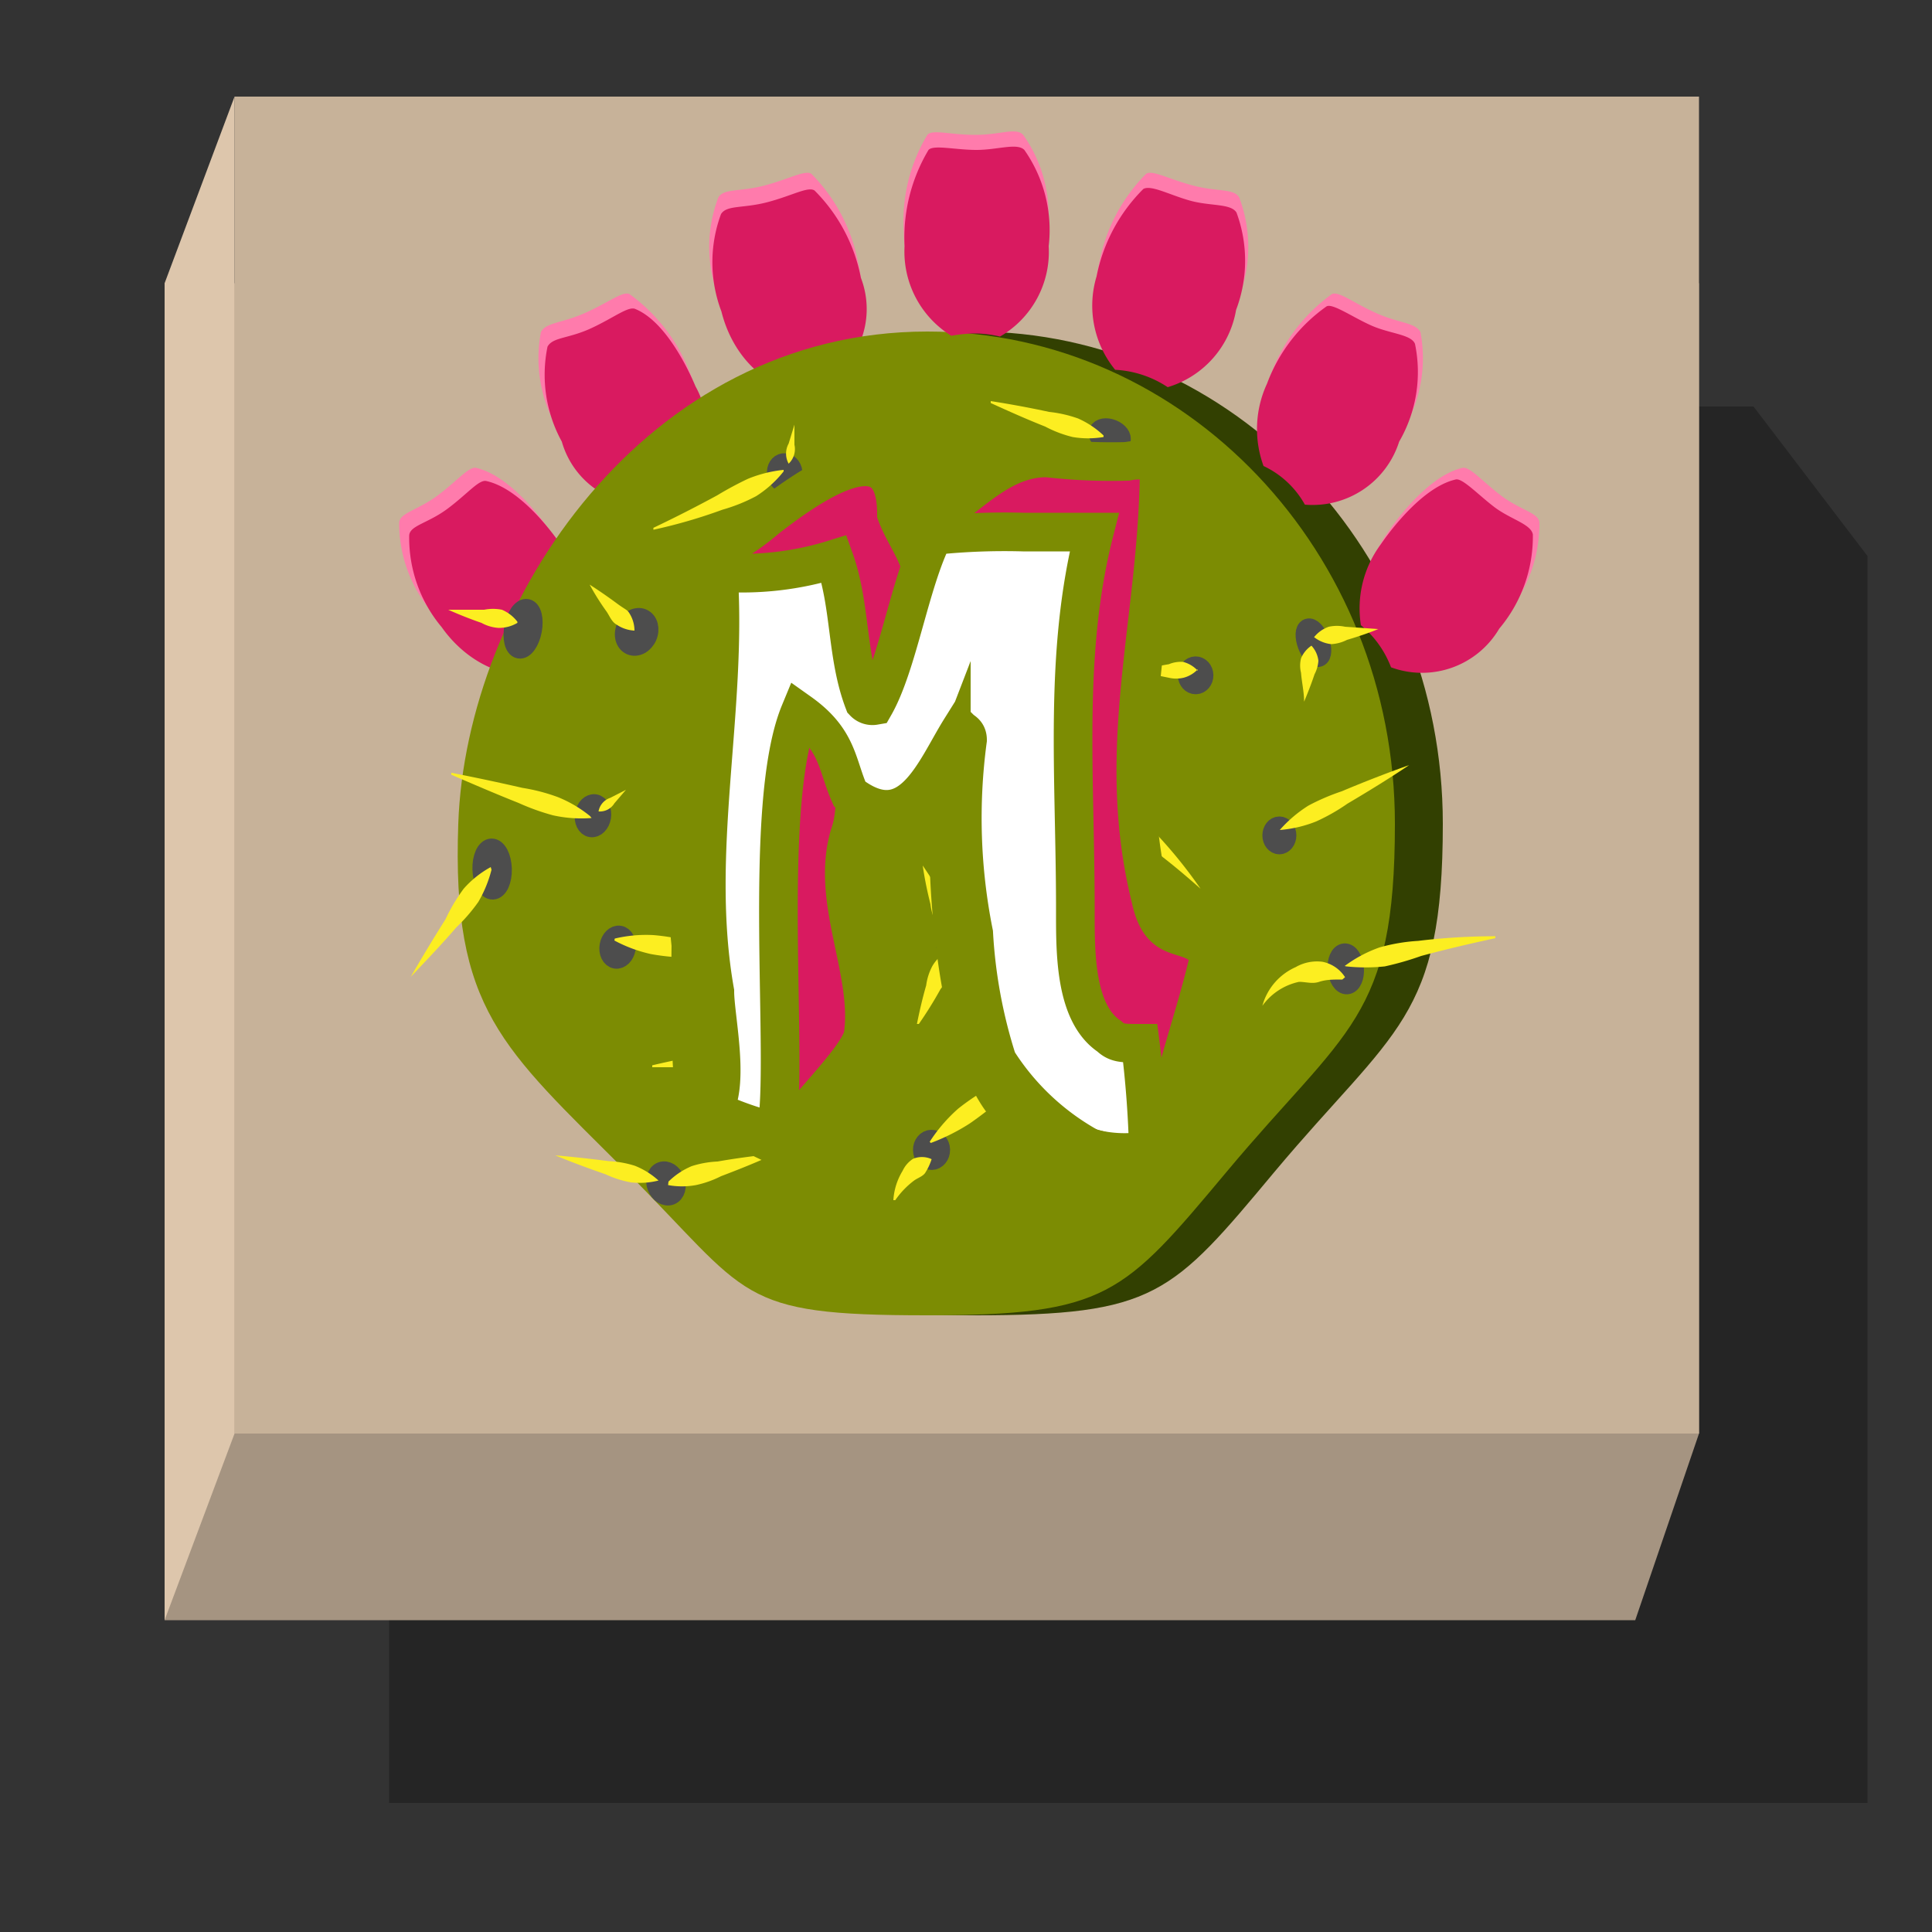 <svg xmlns="http://www.w3.org/2000/svg" viewBox="0 0 50 50"><rect x="0" y="0" width="50" height="50" fill="#333333" stroke="none"/><g id="logo-button-pressed"><g id="button"><polyline points="48.33 14.39 48.33 46.66 10.07 46.66 10.07 10.52 45.38 10.52" style="opacity:0.28"/><polyline points="43.97 37.1 43.97 7.33 4.26 7.33 4.26 41.93 42.32 41.93" style="fill:#a59481"/><rect x="6.07" y="2.5" width="37.9" height="34.6" style="fill:#c7b299"/><polygon points="6.07 2.5 4.26 7.33 4.26 41.93 6.07 37.1 6.07 2.5" style="fill:#ddc6ac"/></g><g id="logo-nopal"><g id="nopal"><g id="Tuna_6" data-name="Tuna 6"><path d="M14.41,11.06c.54,1.26,1.74,2,2.69,1.55s1.28-1.75.74-3a4.47,4.47,0,0,0-1.55-2c-.18-.08-.54.22-1.15.49s-1,.24-1.14.49A3.61,3.61,0,0,0,14.41,11.06Z" style="fill:#ff7bac"/><path d="M14.54,11.43A2.25,2.25,0,0,0,17.24,13,2.25,2.25,0,0,0,18,10c-.08-.19-.69-1.64-1.55-2-.18-.09-.54.21-1.14.49s-1,.23-1.14.48A3.6,3.6,0,0,0,14.54,11.43Z" style="fill:#d91a60"/></g><g id="Tuna_5" data-name="Tuna 5"><path d="M18.59,7.67C18.93,9,20,9.88,21,9.63s1.53-1.54,1.2-2.87A4.43,4.43,0,0,0,21,4.5c-.16-.11-.57.13-1.21.3s-1.06.07-1.2.31A3.6,3.6,0,0,0,18.59,7.67Z" style="fill:#ff7bac"/><path d="M18.67,8.06c.33,1.33,1.41,2.21,2.41,2a2.25,2.25,0,0,0,1.2-2.87,4.36,4.36,0,0,0-1.2-2.26c-.17-.11-.57.13-1.21.3s-1.06.07-1.21.31A3.59,3.59,0,0,0,18.67,8.06Z" style="fill:#d91a60"/></g><g id="Tuna_7" data-name="Tuna 7"><path d="M11.22,15.89c.79,1.12,2.11,1.55,2.95,1s.89-2,.1-3.1c-.11-.17-1-1.46-1.94-1.68-.19-.05-.48.32-1,.71s-1,.45-1,.72A3.56,3.56,0,0,0,11.22,15.89Z" style="fill:#ff7bac"/><path d="M11.43,16.23c.79,1.12,2.11,1.55,3,1s.89-2,.1-3.11c-.11-.16-1-1.46-1.94-1.67-.19-.05-.48.32-1,.71s-1,.44-1,.71A3.6,3.6,0,0,0,11.43,16.23Z" style="fill:#d91a60"/></g><path id="Nopal_2" data-name="Nopal 2" d="M37.34,21.32c0,5.06-1.24,5.29-4.35,9-2.67,3.2-3.1,3.72-7.77,3.72-4.94,0-4.55-.5-7.77-3.72s-4.52-4.19-4.35-9c.2-5.73,4.83-12.74,12.12-12.74C31.91,8.58,37.34,14.29,37.34,21.32Z" style="fill:#324001"/><path id="Nopal_1" data-name="Nopal 1" d="M36.1,21.32c0,5.06-1.25,5.29-4.35,9-2.68,3.2-3.1,3.72-7.77,3.72-4.95,0-4.55-.5-7.77-3.72s-4.52-4.19-4.35-9C12.06,15.59,16.69,8.58,24,8.58,30.67,8.58,36.1,14.29,36.1,21.32Z" style="fill:#7c8c03"/><g id="Tuna_1" data-name="Tuna 1"><path d="M39,15.89a2.25,2.25,0,0,1-3,1c-.84-.59-.88-2-.09-3.1.11-.17,1-1.46,1.93-1.68.19-.05.49.32,1,.71s1,.45,1,.72A3.67,3.67,0,0,1,39,15.89Z" style="fill:#ff7bac"/><path d="M39.67,13.83c-.05-.27-.58-.39-1-.71s-.83-.76-1-.71c-.92.21-1.82,1.51-1.93,1.67a2.78,2.78,0,0,0-.52,2.1A2.62,2.62,0,0,1,36,17.27a2.32,2.32,0,0,0,2.8-1A3.7,3.7,0,0,0,39.67,13.83Z" style="fill:#d91a60"/></g><g id="Tuna_2" data-name="Tuna 2"><path d="M36.35,11.06c-.54,1.26-1.75,2-2.69,1.55s-1.28-1.75-.74-3a4.47,4.47,0,0,1,1.55-2c.18-.08.54.22,1.14.49s1,.24,1.15.49A3.61,3.61,0,0,1,36.35,11.06Z" style="fill:#ff7bac"/><path d="M36.62,8.9c-.1-.25-.65-.26-1.14-.48s-1-.58-1.15-.49a4.27,4.27,0,0,0-1.54,2,2.79,2.79,0,0,0-.09,2.13,2.38,2.38,0,0,1,1.07,1,2.35,2.35,0,0,0,2.44-1.63A3.59,3.59,0,0,0,36.62,8.9Z" style="fill:#d91a60"/></g><g id="Tuna_3" data-name="Tuna 3"><path d="M32.07,7.67c-.34,1.33-1.42,2.21-2.42,2s-1.53-1.54-1.2-2.87A4.43,4.43,0,0,1,29.66,4.5c.16-.11.57.13,1.21.3s1.06.07,1.2.31A3.6,3.6,0,0,1,32.07,7.67Z" style="fill:#ff7bac"/><path d="M32,5.5c-.15-.24-.68-.16-1.21-.31s-1-.41-1.2-.3a4.39,4.39,0,0,0-1.21,2.26,2.62,2.62,0,0,0,.48,2.42,2.71,2.71,0,0,1,1.36.45,2.53,2.53,0,0,0,1.77-2A3.59,3.59,0,0,0,32,5.5Z" style="fill:#d91a60"/></g><g id="Tuna_4" data-name="Tuna 4"><path d="M27.11,6c0,1.38-.83,2.49-1.86,2.49S23.39,7.35,23.39,6A4.32,4.32,0,0,1,24,3.49c.13-.15.58,0,1.24,0s1.05-.2,1.24,0A3.57,3.57,0,0,1,27.11,6Z" style="fill:#ff7bac"/><path d="M24.62,8.69a3.68,3.68,0,0,1,.59-.06,2.86,2.86,0,0,1,.67.08,2.53,2.53,0,0,0,1.26-2.34,3.61,3.61,0,0,0-.63-2.49c-.19-.19-.69,0-1.24,0s-1.11-.14-1.24,0a4.43,4.43,0,0,0-.62,2.49A2.56,2.56,0,0,0,24.62,8.69Z" style="fill:#d91a60"/></g><g id="Espinas_2" data-name="Espinas 2"><ellipse cx="16.47" cy="16.35" rx="0.38" ry="0.3" transform="translate(-5.1 24.9) rotate(-66.4)" style="fill:#4d4d4d;stroke:#4d4d4d;stroke-miterlimit:10;stroke-width:0.5px"/><ellipse cx="17.24" cy="30.63" rx="0.25" ry="0.33" transform="translate(-9.77 8.13) rotate(-20.83)" style="fill:#4d4d4d;stroke:#4d4d4d;stroke-miterlimit:10;stroke-width:0.5px"/><ellipse cx="19.96" cy="27.37" rx="0.19" ry="0.24" transform="translate(-5.86 5.44) rotate(-13.56)" style="fill:#4d4d4d;stroke:#4d4d4d;stroke-miterlimit:10;stroke-width:0.5px"/><ellipse cx="28.37" cy="28.84" rx="0.26" ry="0.32" transform="translate(-2.96 3.24) rotate(-6.22)" style="fill:#4d4d4d;stroke:#4d4d4d;stroke-miterlimit:10;stroke-width:0.5px"/><ellipse cx="24.67" cy="24.4" rx="0.2" ry="0.28" style="fill:#4d4d4d;stroke:#4d4d4d;stroke-miterlimit:10;stroke-width:0.5px"/><ellipse cx="24.11" cy="29.76" rx="0.23" ry="0.27" transform="translate(-0.62 0.51) rotate(-1.2)" style="fill:#4d4d4d;stroke:#4d4d4d;stroke-miterlimit:10;stroke-width:0.5px"/><ellipse cx="29.27" cy="24.62" rx="0.21" ry="0.17" transform="translate(2.47 51.91) rotate(-85.6)" style="fill:#4d4d4d;stroke:#4d4d4d;stroke-miterlimit:10;stroke-width:0.5px"/><ellipse cx="28.01" cy="20.37" rx="0.23" ry="0.16" transform="translate(4.98 46.23) rotate(-84.34)" style="fill:#4d4d4d;stroke:#4d4d4d;stroke-miterlimit:10;stroke-width:0.5px"/><ellipse cx="30.94" cy="17.48" rx="0.21" ry="0.24" transform="translate(-0.33 0.6) rotate(-1.11)" style="fill:#4d4d4d;stroke:#4d4d4d;stroke-miterlimit:10;stroke-width:0.5px"/><ellipse cx="33.11" cy="21.62" rx="0.19" ry="0.24" style="fill:#4d4d4d;stroke:#4d4d4d;stroke-miterlimit:10;stroke-width:0.5px"/><ellipse cx="34.83" cy="25.08" rx="0.22" ry="0.41" transform="translate(-1.92 2.9) rotate(-4.65)" style="fill:#4d4d4d;stroke:#4d4d4d;stroke-miterlimit:10;stroke-width:0.5px"/><ellipse cx="33.99" cy="16.63" rx="0.17" ry="0.4" transform="translate(-3.67 12.96) rotate(-20.5)" style="fill:#4d4d4d;stroke:#4d4d4d;stroke-miterlimit:10;stroke-width:0.5px"/><ellipse cx="26.7" cy="13.46" rx="0.16" ry="0.19" transform="translate(3.43 32.22) rotate(-65.63)" style="fill:#4d4d4d;stroke:#4d4d4d;stroke-miterlimit:10;stroke-width:0.5px"/><ellipse cx="28.72" cy="11.28" rx="0.19" ry="0.31" transform="translate(7.44 33.63) rotate(-67.84)" style="fill:#4d4d4d;stroke:#4d4d4d;stroke-miterlimit:10;stroke-width:0.5px"/><ellipse cx="15.98" cy="24.51" rx="0.31" ry="0.22" transform="translate(-10.84 36.2) rotate(-80.44)" style="fill:#4d4d4d;stroke:#4d4d4d;stroke-miterlimit:10;stroke-width:0.5px"/><ellipse cx="15.35" cy="21.12" rx="0.31" ry="0.22" transform="translate(-8.03 32.74) rotate(-80.44)" style="fill:#4d4d4d;stroke:#4d4d4d;stroke-miterlimit:10;stroke-width:0.5px"/><ellipse cx="20.31" cy="21.47" rx="0.27" ry="0.2" transform="translate(-5.74 35.44) rotate(-74.8)" style="fill:#4d4d4d;stroke:#4d4d4d;stroke-miterlimit:10;stroke-width:0.5px"/><ellipse cx="22.91" cy="18.02" rx="0.35" ry="0.23" transform="translate(2.85 39.17) rotate(-84.72)" style="fill:#4d4d4d;stroke:#4d4d4d;stroke-miterlimit:10;stroke-width:0.5px"/><ellipse cx="12.74" cy="22.49" rx="0.26" ry="0.54" transform="translate(-0.7 0.41) rotate(-1.79)" style="fill:#4d4d4d;stroke:#4d4d4d;stroke-miterlimit:10;stroke-width:0.5px"/><ellipse cx="13.55" cy="16.27" rx="0.53" ry="0.24" transform="translate(-4.98 26.54) rotate(-79.22)" style="fill:#4d4d4d;stroke:#4d4d4d;stroke-miterlimit:10;stroke-width:0.5px"/><ellipse cx="20.31" cy="12.24" rx="0.21" ry="0.26" transform="translate(-1.3 2.47) rotate(-6.75)" style="fill:#4d4d4d;stroke:#4d4d4d;stroke-miterlimit:10;stroke-width:0.5px"/><ellipse cx="22.77" cy="14.25" rx="0.18" ry="0.21" transform="translate(-0.34 0.56) rotate(-1.4)" style="fill:#4d4d4d;stroke:#4d4d4d;stroke-miterlimit:10;stroke-width:0.5px"/></g><g id="Espinas_1" data-name="Espinas 1"><path d="M16.42,16.32a.9.9,0,0,1-.47-.16c-.12-.07-.17-.21-.25-.33a6.33,6.33,0,0,1-.44-.7l0,0c.25.16.48.32.71.49s.26.15.33.27a.84.84,0,0,1,.12.44Z" style="fill:#fcee21"/><path d="M22.8,17.91a1.28,1.28,0,0,1-.73.33,2.6,2.6,0,0,1-.74,0,1.72,1.72,0,0,0-1.31.38l0,0a1.72,1.72,0,0,1,1.33-.75,3.14,3.14,0,0,1,.74-.07c.24,0,.46.06.73.13Z" style="fill:#fcee21"/><path d="M12.72,22.51a3.22,3.22,0,0,1-.34.83,4.42,4.42,0,0,1-.57.66c-.38.44-.78.86-1.18,1.28l0,0c.29-.5.59-1,.9-1.49A4.56,4.56,0,0,1,12,23a2.58,2.58,0,0,1,.7-.56Z" style="fill:#fcee21"/><path d="M13.39,16.12a.93.93,0,0,1-.49.13,1.06,1.06,0,0,1-.44-.13c-.29-.1-.57-.21-.86-.34v0h.93a1.19,1.19,0,0,1,.46,0,1,1,0,0,1,.4.31Z" style="fill:#fcee21"/><path d="M24.61,24.26a1.1,1.1,0,0,1-.39-.38,1.49,1.49,0,0,1-.14-.48c-.08-.32-.15-.65-.2-1h0c.19.28.37.56.53.85a1.37,1.37,0,0,1,.23.45,1.11,1.11,0,0,1,0,.54Z" style="fill:#fcee21"/><path d="M24.59,24.57a1.23,1.23,0,0,1,0,.57,1.58,1.58,0,0,1-.25.46,10.4,10.4,0,0,1-.56.9l-.05,0c.07-.35.15-.69.24-1a1.46,1.46,0,0,1,.16-.5,1.07,1.07,0,0,1,.4-.39Z" style="fill:#fcee21"/><path d="M34.8,25a3.41,3.41,0,0,1,.9-.48,4.68,4.68,0,0,1,1-.17,16.61,16.61,0,0,1,2-.12v.05c-.65.14-1.29.29-1.92.46a7.75,7.75,0,0,1-.94.27,4.73,4.73,0,0,1-1,0Z" style="fill:#fcee21"/><path d="M28.56,11.31a2.38,2.38,0,0,1-.8,0,3.06,3.06,0,0,1-.71-.27c-.48-.19-.95-.4-1.41-.61v-.05c.51.08,1,.17,1.51.28a3.26,3.26,0,0,1,.75.17,2.31,2.31,0,0,1,.66.44Z" style="fill:#fcee21"/><path d="M34,16.5a.84.84,0,0,1,.39-.28,1,1,0,0,1,.42,0l.86.06v0c-.27.11-.54.2-.81.28a1,1,0,0,1-.41.11.86.86,0,0,1-.44-.18Z" style="fill:#fcee21"/><path d="M33.94,16.71a.69.69,0,0,1,.18.39.88.88,0,0,1-.1.35c-.08.24-.17.47-.27.71h0c0-.25-.06-.5-.08-.75a.77.77,0,0,1,0-.37.73.73,0,0,1,.27-.33Z" style="fill:#fcee21"/><path d="M20.28,12.2a2.85,2.85,0,0,1-.71.64,4.4,4.4,0,0,1-.87.35,13.61,13.61,0,0,1-1.79.52l0-.05q.84-.4,1.65-.84a8.83,8.83,0,0,1,.8-.43,3.36,3.36,0,0,1,.92-.23Z" style="fill:#fcee21"/><path d="M20.41,12a.54.54,0,0,1,0-.52l.15-.49h0c0,.17,0,.34,0,.52a.52.52,0,0,1-.15.49Z" style="fill:#fcee21"/><path d="M22.77,14.19a1,1,0,0,1,.48.12,1.26,1.26,0,0,1,.31.34,7.72,7.72,0,0,1,.56.72l0,0c-.27-.14-.54-.3-.79-.46a1.42,1.42,0,0,1-.38-.26,1,1,0,0,1-.19-.47Z" style="fill:#fcee21"/><path d="M26.64,13.49a.56.56,0,0,1-.5-.17,4.56,4.56,0,0,1-.42-.31v0l.5.17a.53.53,0,0,1,.42.31Z" style="fill:#fcee21"/><path d="M26.77,13.57a.94.94,0,0,1-.07.49,1.38,1.38,0,0,1-.3.34c-.21.22-.44.42-.67.63l0,0c.12-.29.24-.56.38-.83a1.2,1.2,0,0,1,.22-.4,1,1,0,0,1,.44-.23Z" style="fill:#fcee21"/><path d="M28,20.38a3.11,3.11,0,0,1,1,.38,4.18,4.18,0,0,1,.78.67A12.13,12.13,0,0,1,31.07,23l0,0c-.51-.45-1-.86-1.57-1.25-.27-.2-.56-.35-.81-.57a5,5,0,0,1-.7-.75Z" style="fill:#fcee21"/><path d="M31,17.32a.77.77,0,0,1-.37.22.83.83,0,0,1-.38,0c-.25-.05-.5-.1-.74-.17v0a4.7,4.7,0,0,1,.74-.18.8.8,0,0,1,.37-.06.78.78,0,0,1,.38.23Z" style="fill:#fcee21"/><path d="M33.12,21.48a3.39,3.39,0,0,1,.74-.63,5.57,5.57,0,0,1,.86-.37c.57-.24,1.16-.47,1.75-.68l0,0c-.52.35-1.06.68-1.6,1a5,5,0,0,1-.81.46,3.23,3.23,0,0,1-.94.22Z" style="fill:#fcee21"/><path d="M29.14,24.7a.86.86,0,0,1-.45-.15.94.94,0,0,1-.25-.34,7.85,7.85,0,0,1-.44-.73l0,0a7.32,7.32,0,0,1,.7.5.94.94,0,0,1,.32.27.81.81,0,0,1,.12.46Z" style="fill:#fcee21"/><path d="M20.38,21.49a1,1,0,0,1-.23.43,1.18,1.18,0,0,1-.39.19q-.39.18-.81.33l0-.05c.2-.21.41-.42.62-.61a1,1,0,0,1,.34-.28.92.92,0,0,1,.48-.05Z" style="fill:#fcee21"/><path d="M20,21.35a1.12,1.12,0,0,1-.51-.2,1.57,1.57,0,0,1-.32-.4c-.2-.27-.39-.55-.57-.85l0,0c.29.19.57.39.83.6a1.55,1.55,0,0,1,.39.33,1.28,1.28,0,0,1,.19.52Z" style="fill:#fcee21"/><path d="M15.31,21.17a3.38,3.38,0,0,1-1-.07,5.92,5.92,0,0,1-.89-.32c-.58-.23-1.16-.48-1.74-.73l0-.05c.62.12,1.23.25,1.84.39a4.79,4.79,0,0,1,.92.24,3.23,3.23,0,0,1,.83.49Z" style="fill:#fcee21"/><path d="M15.49,21a.45.45,0,0,1,.3-.35l.41-.21,0,0-.3.35a.44.44,0,0,1-.41.21Z" style="fill:#fcee21"/><path d="M15.91,24.29a3.52,3.52,0,0,1,1-.09,5.35,5.35,0,0,1,1,.18c.64.14,1.29.28,1.93.45v.05c-.66,0-1.32-.05-2-.1a5.41,5.41,0,0,1-1-.09,3.69,3.69,0,0,1-.94-.35Z" style="fill:#fcee21"/><path d="M20,27.33a2.64,2.64,0,0,1-.76.29,4.15,4.15,0,0,1-.79,0c-.52,0-1,0-1.57,0v-.05c.51-.12,1-.22,1.54-.31a3.43,3.43,0,0,1,.77-.12,2.28,2.28,0,0,1,.8.16Z" style="fill:#fcee21"/><path d="M20.09,27.23a.64.64,0,0,1,0-.54.83.83,0,0,1,.38-.36,1.39,1.39,0,0,1,.94-.24v.05a1.5,1.5,0,0,0-.68.49,2.53,2.53,0,0,1-.21.32,2.66,2.66,0,0,1-.37.29Z" style="fill:#fcee21"/><path d="M17.05,30.55a2,2,0,0,1-.72.05,2.67,2.67,0,0,1-.66-.21c-.43-.15-.87-.31-1.3-.49l0,0q.69.06,1.38.15a2.62,2.62,0,0,1,.68.12,2,2,0,0,1,.61.38Z" style="fill:#fcee21"/><path d="M17.3,30.58a1.91,1.91,0,0,1,.6-.4,2.55,2.55,0,0,1,.67-.12c.45-.08.91-.14,1.36-.19l0,.05c-.42.19-.85.36-1.27.52a2.66,2.66,0,0,1-.65.23,2,2,0,0,1-.72,0Z" style="fill:#fcee21"/><path d="M24.06,29.55a4.1,4.1,0,0,1,.74-.86,5.82,5.82,0,0,1,.94-.61,18.58,18.58,0,0,1,2-1l0,0c-.61.43-1.2.87-1.78,1.32a9.28,9.28,0,0,1-.87.68,5.28,5.28,0,0,1-1,.5Z" style="fill:#fcee21"/><path d="M28.37,28.79a1.89,1.89,0,0,1-1,.23c-.33,0-.66.06-1,.07v0c.32-.09.65-.17,1-.24a1.88,1.88,0,0,1,1-.07Z" style="fill:#fcee21"/><path d="M28.48,28.78a1.7,1.7,0,0,1,.62.23,2.34,2.34,0,0,1,.45.44q.43.45.84.93l0,0c-.36-.21-.72-.43-1.07-.67a2,2,0,0,1-.51-.36,1.45,1.45,0,0,1-.33-.57Z" style="fill:#fcee21"/><path d="M24.11,30a1.52,1.52,0,0,1-.17.36c-.07.09-.18.12-.28.19a2.17,2.17,0,0,0-.49.51l-.05,0a1.65,1.65,0,0,1,.24-.76.74.74,0,0,1,.27-.31.6.6,0,0,1,.46,0Z" style="fill:#fcee21"/><path d="M34.74,25.35c-.24,0-.42,0-.6.06s-.34,0-.52,0a1.57,1.57,0,0,0-.95.62l0,0a1.54,1.54,0,0,1,.86-1,1.11,1.11,0,0,1,.69-.14.9.9,0,0,1,.59.4Z" style="fill:#fcee21"/></g></g><g id="M"><path d="M18.12,14.47s3.79-1,3.79-.73,1,1.52,1.59.24,4.21-1.07,5.32-1.07-.37,7.61-.37,9.41A2.61,2.61,0,0,0,30,24.74s-.06,4.71-.34,5-1.22.18-3.09-.7-2.08-6.67-2-7.46-1.5-.4-2.17-.28-.07,5.08-.07,5.45-2.47,2.53-2.47,2.53a4.43,4.43,0,0,1-1.8-.79C17.57,28,18.21,14.53,18.12,14.47Z" style="fill:#fff;stroke:#7c8c03;stroke-miterlimit:10"/><path d="M17.86,24.26A45.28,45.28,0,0,1,18,17.57a20.41,20.41,0,0,1,.25-3v-.15a6.29,6.29,0,0,0,1.59-1c1.07-.83,3.36-2.48,3.36-.12.12.33.37.73.49,1a3,3,0,0,1,.4-.8c1.07-.73,1.83-1.65,3-1.65a14.75,14.75,0,0,0,2.08.09A1.51,1.51,0,0,1,30,12c0,4-1.2,7.31-.22,11.25.28,1.32,1,.71,1.53,1.44-.33,1.59-1.22,3.82-1.25,5.35-2.48.46-3.36-.64-4.31-2C25,27,24.62,23.53,24.62,21.05V19.8a7,7,0,0,1-.52,1.07c-.43.58-1.41.49-2,.24a2.49,2.49,0,0,1-.12.52c-.49,1.68.58,3.49.36,5.14-.09.64-1.86,2.23-2.14,2.93l-1.92-.92a1.18,1.18,0,0,0-.18-.06C18.47,27.29,18,25.73,17.86,24.26Zm2.23,5c.34-1.77-.39-8.4.61-10.82,1,.71.95,1.35,1.29,2.11,1.56,1.2,2.2-.61,2.87-1.68.06.06.18.09.18.28a15.16,15.16,0,0,0,.16,5,13.17,13.17,0,0,0,.61,3.3,6.6,6.6,0,0,0,2.41,2.26,3.4,3.4,0,0,0,1.5.06A27.16,27.16,0,0,0,29.51,27c-.46,0-.61,0-.8-.18v0c-.91-.61-.88-2.23-.88-3.3,0-3.46-.31-6.61.49-9.75-.34,0-1.07,0-1.84,0a17.48,17.48,0,0,0-2.32.09c-.61,1.19-.92,3.33-1.53,4.4a.3.3,0,0,1-.27-.09c-.46-1.2-.34-2.51-.77-3.7a8,8,0,0,1-3,.34c.25,3.6-.73,7.24-.09,10.85,0,.64.37,2.26,0,3a.11.11,0,0,1,0,.09A8.43,8.43,0,0,0,20.09,29.3Z" style="fill:#d91a60;stroke:#7c8c03;stroke-miterlimit:10"/></g></g></g></svg>